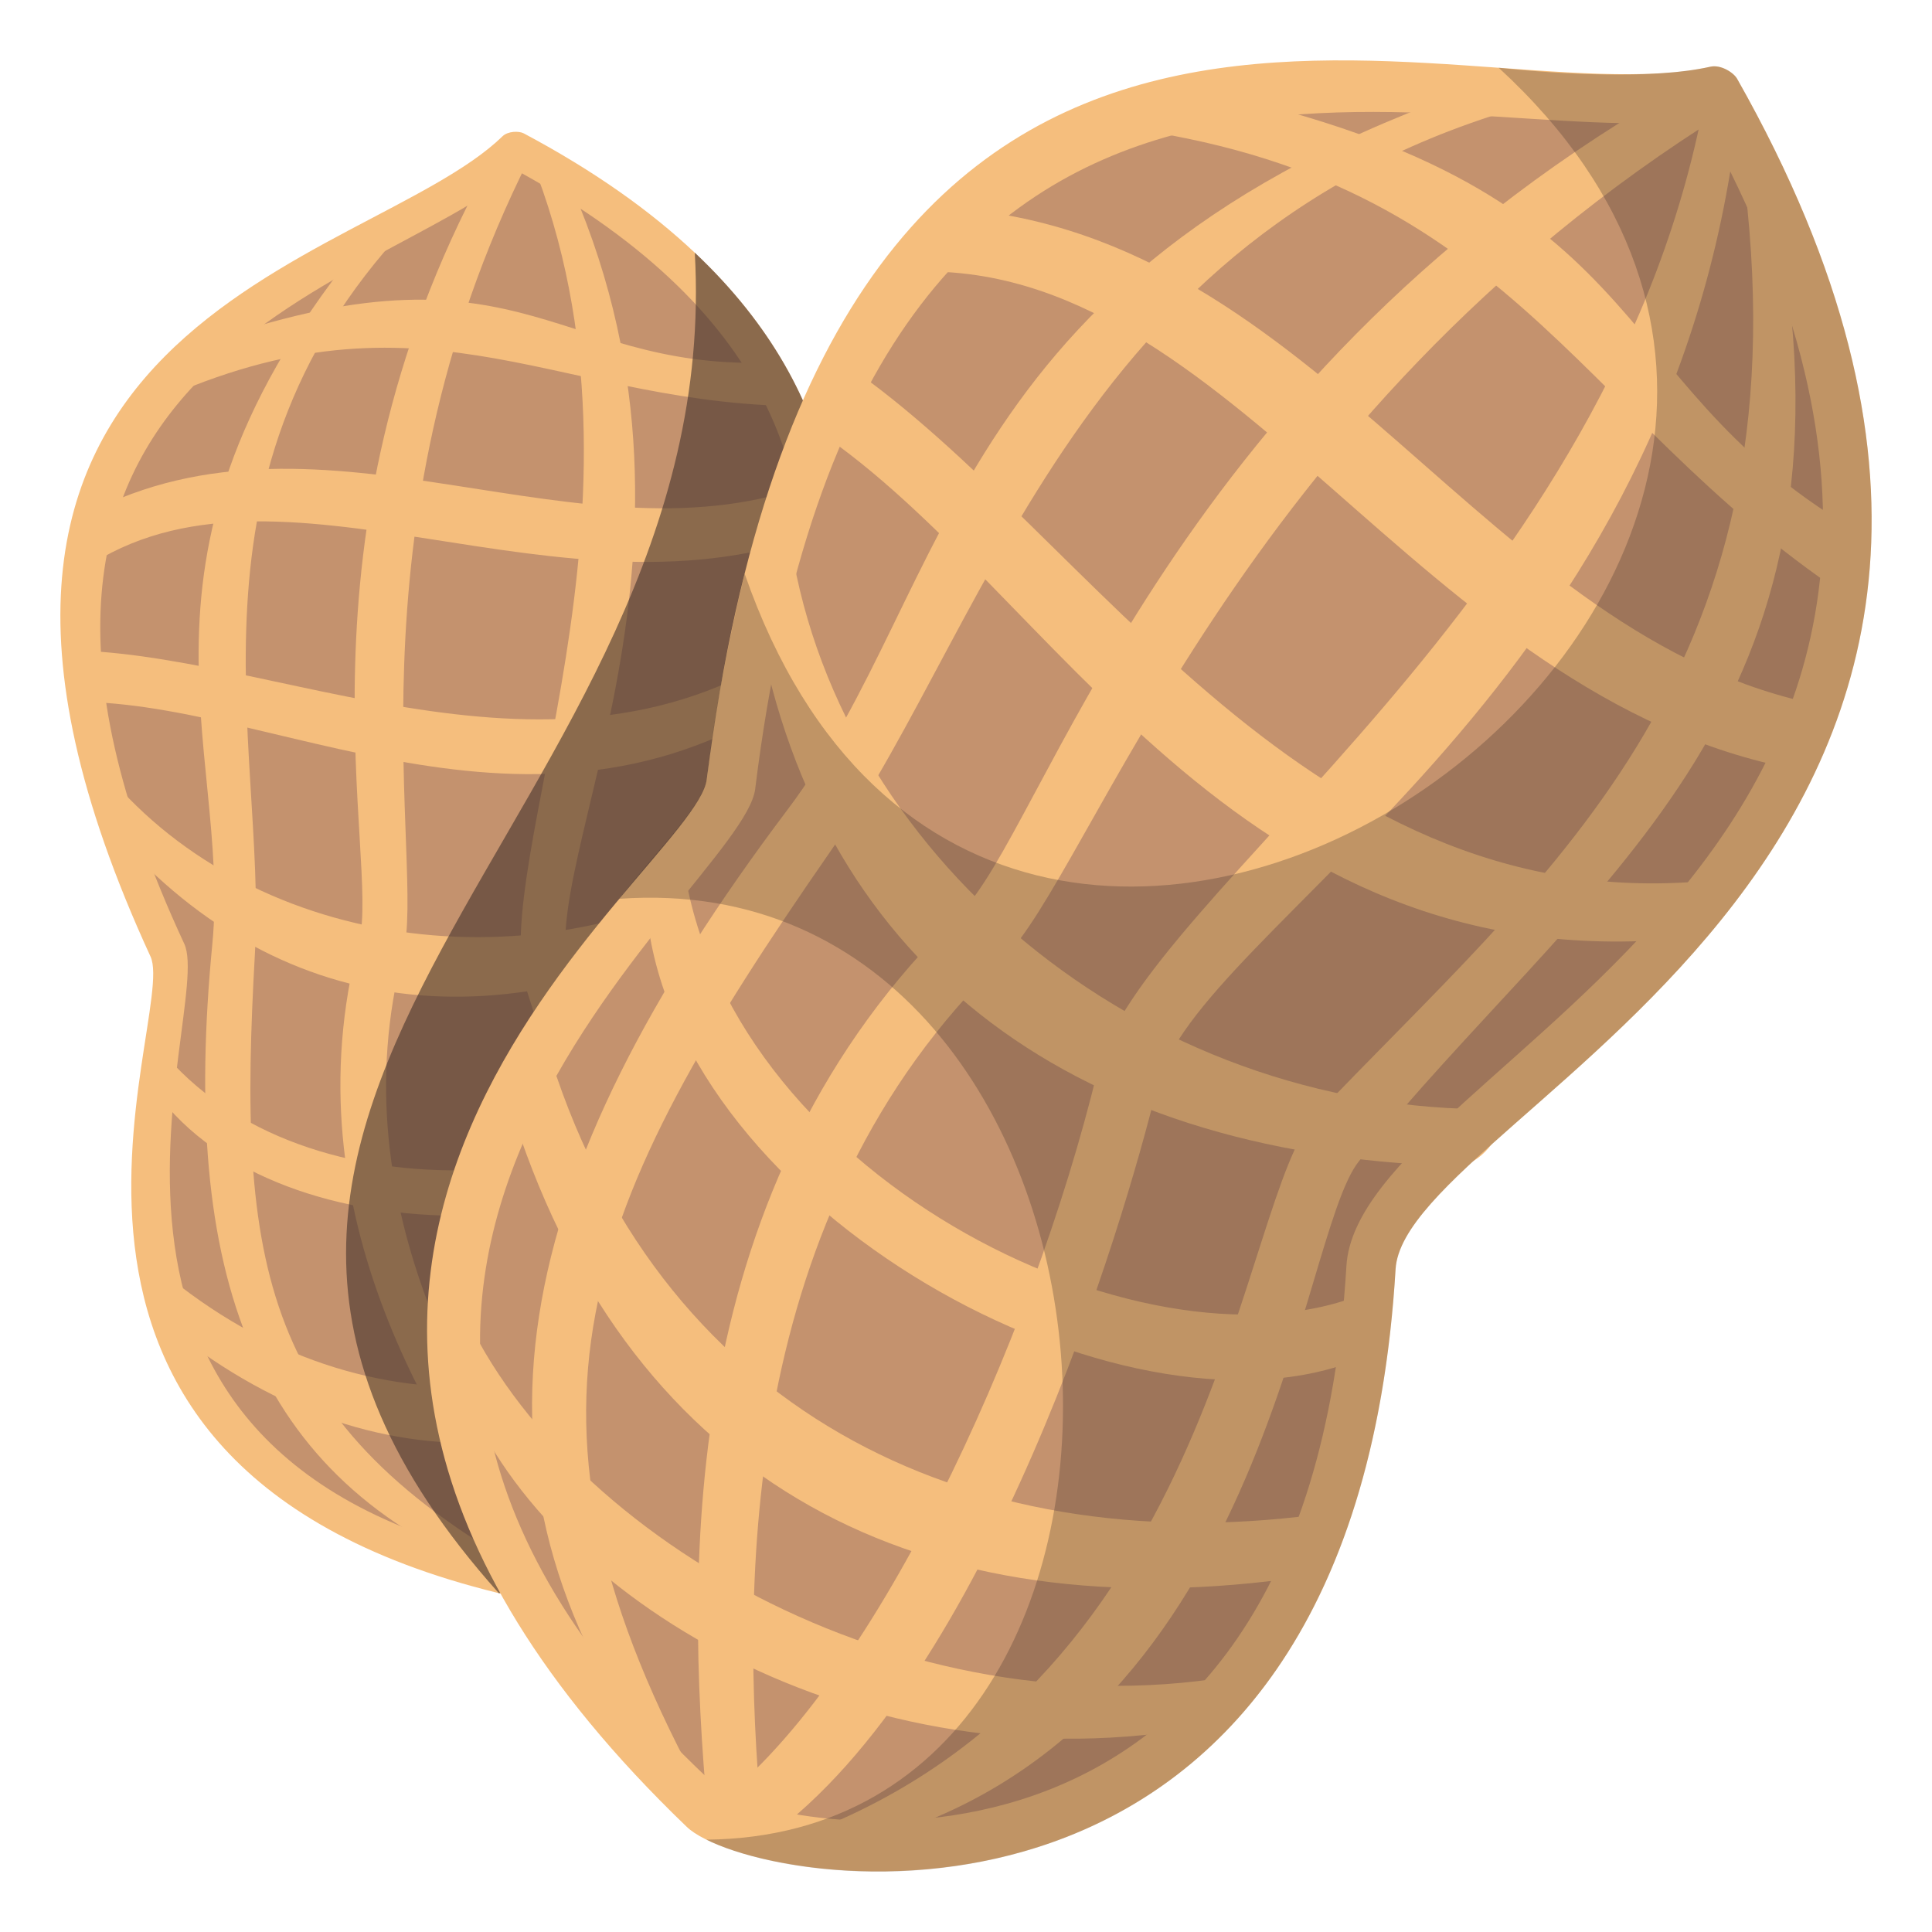 <?xml version="1.0" encoding="utf-8"?>
<!-- Generator: Adobe Illustrator 15.0.0, SVG Export Plug-In . SVG Version: 6.00 Build 0)  -->
<!DOCTYPE svg PUBLIC "-//W3C//DTD SVG 1.1//EN" "http://www.w3.org/Graphics/SVG/1.1/DTD/svg11.dtd">
<svg version="1.1" id="Layer_1" xmlns="http://www.w3.org/2000/svg" xmlns:xlink="http://www.w3.org/1999/xlink" x="0px" y="0px"
	 width="64px" height="64px" viewBox="0 0 64 64" enable-background="new 0 0 64 64" xml:space="preserve">
<path fill="#C4926E" d="M24.875,33.079c7.977,14.624-5.111,19.785-6.904,19.422C0.208,48.906,6.184,36.561,5.442,31.407
	C-1.511,15.015,6.155,10.445,17.099,4.963C35.635,14.828,22.785,29.243,24.875,33.079z"/>
<path fill="#F5BE7D" d="M5.346,43.777c7.043,5.813,14.836,5.166,22.041-0.881c0.504-0.426,0.232-2.046-0.27-1.623
	c-6.553,5.501-14.859,6.613-21.779,0.826C4.809,41.657,4.692,43.238,5.346,43.777z"/>
<path fill="#F5BE7D" d="M5.567,36.683c4.661,5.33,16.771,4.385,20.164-0.589c0.231-0.343-0.521-1.688-0.754-1.348
	c-3.162,4.636-14.479,5.949-19.457,0.255C5.041,34.45,5.01,36.044,5.567,36.683z"/>
<path fill="#F5BE7D" d="M3.833,27.639c5.593,6.325,13.271,7.037,21.436,2.315c0.763-0.44,0.523-1.925,0.179-1.703
	c-7.316,4.654-16.975,3.296-21.906-2.61C3.352,25.413,3.132,26.845,3.833,27.639z"/>
<path fill="#F5BE7D" d="M2.853,23.252c6.855,0.182,15.527,5.786,24.257-0.813c0.717-0.542,0.424-1.983,0.104-1.728
	c-7.925,6.332-17.392,1.111-24.566,0.841C2.155,21.533,2.438,23.242,2.853,23.252z"/>
<path fill="#F5BE7D" d="M2.868,17.022c-0.801,0.418-0.434,2.061-0.094,1.829c6.448-4.396,15.817,2.145,24.541-1.265
	c0.383-0.15,0.094-1.763-0.291-1.614C19.263,18.968,10.762,12.892,2.868,17.022z"/>
<path fill="#F5BE7D" d="M6.09,11.617c-1.204,0.446-1.737,2.073-1.354,1.891c9.057-4.337,13.395-0.259,21.333-0.06
	c0.413,0.012-0.192-1.445-0.681-1.435C18.199,12.224,17.177,7.503,6.09,11.617z"/>
<path fill="#F5BE7D" d="M12.554,7.371C3.382,18.101,7.678,24.603,7.034,31.27c-1.059,10.937,1.309,17.738,9.501,20.951
	c0.375,0.146,2.253,0.549,1.35,0.059c-9.315-5.063-10.022-10.418-9.44-20.701c0.4-7.089-2.947-16.363,5.813-24.868
	C14.866,6.12,13.165,6.657,12.554,7.371z"/>
<path fill="#F5BE7D" d="M16.076,5.671c-6.628,12.242-3.473,22.801-4.181,25.496c-2.363,9.028,2.55,16.589,6.176,21.347
	c0.252,0.33,1.445-0.228,1.192-0.558c-3.434-4.505-8.105-11.992-5.907-20.388c0.758-2.89-2.057-13.933,4.172-26.309
	C17.713,4.894,16.743,4.439,16.076,5.671z"/>
<path fill="#F5BE7D" d="M17.579,5.244c4.628,11.458-1.479,23.458-0.133,27.552c2.091,6.363,3.189,15.439,1.338,19.86
	c-0.158,0.386,1.407,0.202,1.568-0.18c2.529-6.047-0.423-16.909-1.48-20.124c-1.219-3.716,5.57-14.239-0.174-26.684
	C18.547,5.343,17.42,4.852,17.579,5.244z"/>
<path fill="#F5BE7D" d="M17.348,4.417c18.792,9.999,6.188,24.997,8.022,28.361c8.258,15.14-5.38,20.726-7.546,20.287
	C-1.498,49.164,5.936,33.75,4.987,31.689c-9.762-21.194,7.143-22.78,11.662-27.177C16.827,4.341,17.191,4.335,17.348,4.417z
	 M24.318,33.342c-2.39-4.381,10.502-17.984-7.159-27.673C12.34,9.698-2.878,11.948,6.104,31.264
	c1.051,2.259-5.891,17.479,11.951,20.632C19.397,52.1,32.028,47.479,24.318,33.342z"/>
<path opacity="0.6" fill="#45332C" d="M16.524,52.776c3.291-0.332,16.564-5.851,8.847-19.998
	c-1.604-2.944,7.842-14.792-2.355-24.408C24.083,27.149,1.77,36.276,16.524,52.776z"/>
<path fill="#C4926E" d="M45.438,42.037c-1.385,23.147-20.292,19.661-22.105,17.919C5.371,42.688,21.26,32.457,24.145,25.817
	C28,1.328,40.199,1.538,56.857,3.069C71.16,28.325,45.803,35.965,45.438,42.037z"/>
<path fill="#F5BE7D" d="M17.051,37.118c3.936,12.038,13.432,16.982,26.169,15.107c0.891-0.134,1.756-2.25,0.865-2.117
	c-11.584,1.705-22.013-3.063-25.824-14.982C17.971,34.216,16.686,36,17.051,37.118z"/>
<path fill="#F5BE7D" d="M15.293,45.896c2.539,6.893,13.156,13.463,24.73,11.272c1.1-0.207,2.348-1.936,1.248-1.721
	c-11.497,2.169-22.947-4.86-26.063-12.355C14.537,41.477,14.725,44.351,15.293,45.896z"/>
<path fill="#F5BE7D" d="M21.499,30.829c1.525,9.721,16.238,17.476,23.781,14.077c0.518-0.234,0.624-2.379,0.107-2.146
	c-7.031,3.169-21.092-3.569-22.72-13.956C22.51,27.802,21.318,29.665,21.499,30.829z"/>
<path fill="#F5BE7D" d="M25.02,20.179c1.883,11.582,10.257,18.05,23.144,18.447c1.204,0.037,2.006-1.895,1.444-1.884
	c-11.854,0.145-22.055-8.539-23.475-19.141C26.079,17.193,24.785,18.726,25.02,20.179z"/>
<path fill="#F5BE7D" d="M27.071,14.27c7.808,5.239,13.78,18.226,28.686,16.813c1.223-0.116,1.931-2.035,1.375-1.968
	c-13.779,1.686-20.95-11.429-29.063-17.007C27.511,11.726,26.598,13.953,27.071,14.27z"/>
<path fill="#F5BE7D" d="M31.614,6.91c-1.231-0.091-1.998,2.12-1.438,2.095C40.839,8.528,46.938,23.133,59.52,25.492
	c0.551,0.104,1.389-2.017,0.836-2.123C49.189,21.226,43.758,7.81,31.614,6.91z"/>
<path fill="#F5BE7D" d="M39.272,2.876c-1.719-0.354-3.519,1.182-2.94,1.245c13.641,1.504,15.701,9.51,24.75,15.563
	c0.471,0.313,0.83-1.854,0.254-2.195C52.855,12.466,55.102,6.134,39.272,2.876z"/>
<path fill="#F5BE7D" d="M49.843,2.591c-18.416,5.971-18.166,16.814-23.754,24.23c-9.171,12.164-11.371,21.945-4.215,31.748
	c0.328,0.448,2.209,2.303,1.52,1.059c-7.111-12.816-4.041-19.669,4.104-31.41c5.613-8.093,8.475-21.521,24.798-25.162
	C53.43,2.803,51.07,2.192,49.843,2.591z"/>
<path fill="#F5BE7D" d="M55.158,3.158C38.59,12.785,34.57,27.591,31.793,30.264c-9.297,8.948-9.098,21.494-8.355,29.78
	c0.053,0.575,1.84,0.791,1.789,0.212c-0.707-7.843-0.678-20.127,7.966-28.45c2.977-2.865,7.74-17.992,23.945-28.07
	C57.619,3.437,56.826,2.187,55.158,3.158z"/>
<path fill="#F5BE7D" d="M56.531,2.96c-2.963,16.948-18.753,26.674-20.17,32.504c-2.2,9.061-7.521,20.604-12.877,24.479
	c-0.464,0.338,1.483,1.271,1.946,0.935c7.324-5.3,11.794-20.315,12.906-24.894c1.288-5.292,16.796-12.768,19.184-31.699
	C57.582,3.788,56.633,2.381,56.531,2.96z"/>
<path fill="#F5BE7D" d="M57.797,6.105c1.964,16.407-6.793,23.021-14.217,30.859c-2.548,2.69-3.112,18.617-16.974,23.821
	c-0.525,0.197,1.169,0.448,1.717,0.313c13.737-3.425,14.624-20.075,16.699-22.638c7.296-9.017,16.205-14.227,14.158-29.372
	C58.995,7.719,57.729,5.535,57.797,6.105z"/>
<path fill="#F5BE7D" d="M57.543,2.607c14.5,25.602-10.992,34.11-11.313,39.435c-1.434,23.963-21.287,20.581-23.479,18.476
	c-19.544-18.776,0.264-31.566,0.661-34.7C27.504-6.412,48.234,4.099,56.663,2.209C56.994,2.135,57.42,2.394,57.543,2.607z
	 M44.602,41.938c0.416-6.937,25.23-13.584,11.812-37.99c-8.507,1.237-27.768-7.251-31.397,22.185
	c-0.424,3.443-19.521,16.363-1.146,33.168C25.276,60.525,43.262,64.314,44.602,41.938z"/>
<path opacity="0.3" fill="#45332C" d="M57.543,2.607c-0.123-0.214-0.549-0.473-0.88-0.398c-1.868,0.419-4.915,0.26-7.019,0.034
	c18.311,16.815-16.468,41.266-24.977,16.76c-0.554,2.263-1.058,4.945-1.243,6.731c-0.097,0.926-1.607,2.346-2.908,4.04
	c17.848-1.277,20.191,31.002,2.883,31.167c4.054,2.021,21.492,3.496,22.832-18.899C46.551,36.718,72.043,28.209,57.543,2.607z"/>
</svg>
